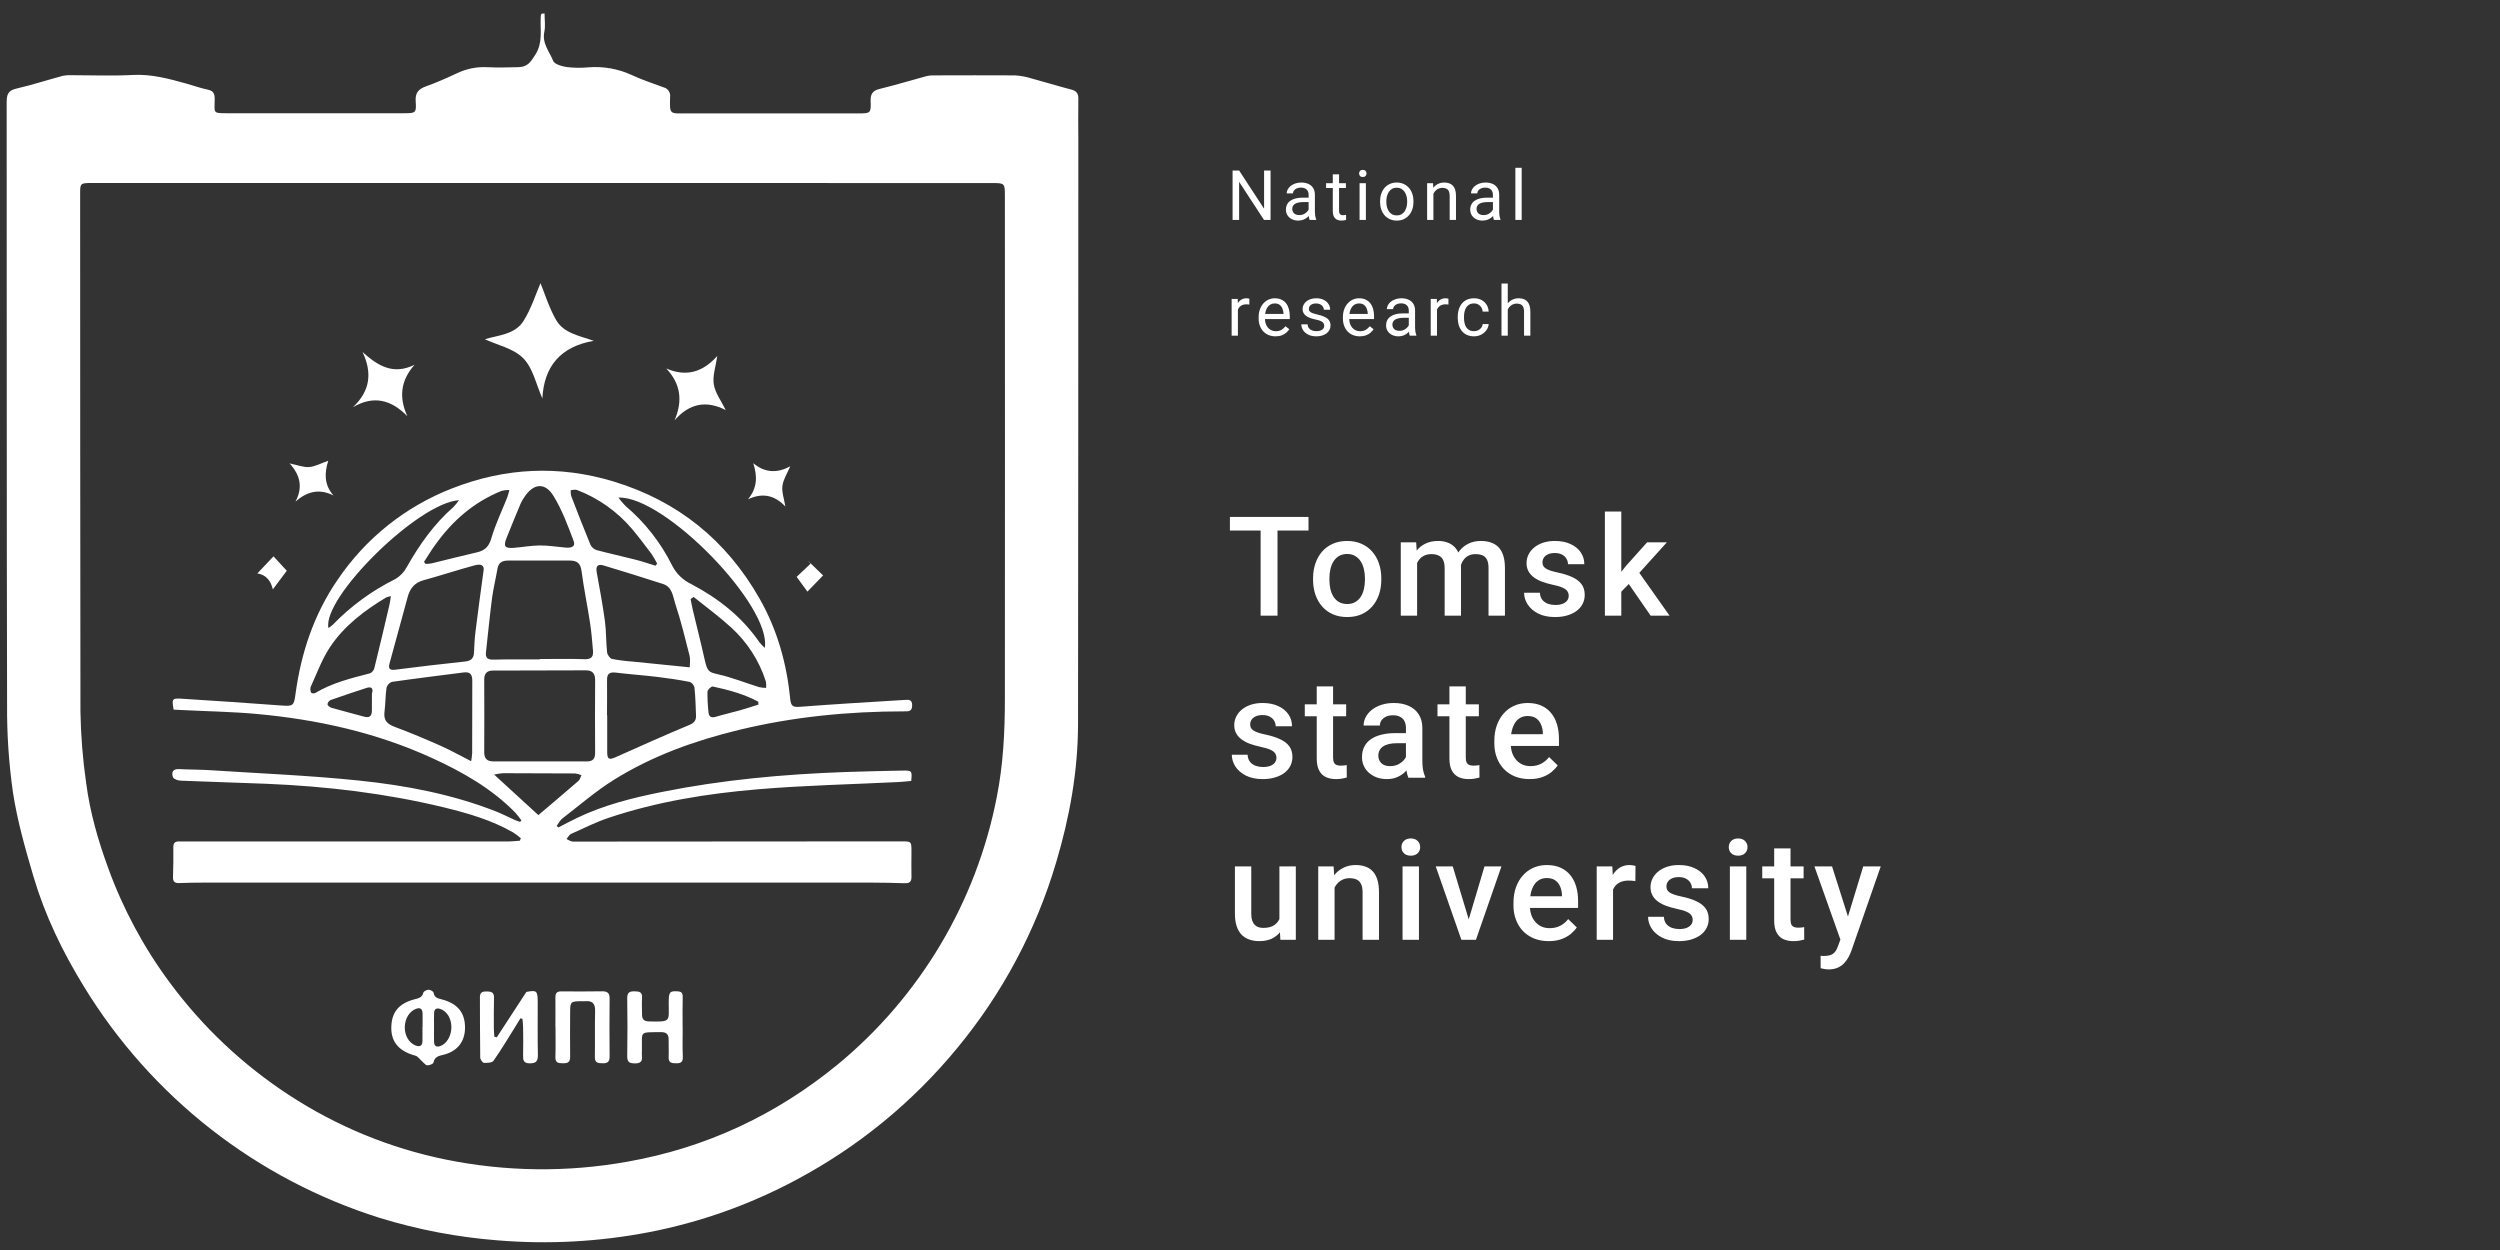 <svg width="216" height="108" viewBox="0 0 216 108" fill="none" xmlns="http://www.w3.org/2000/svg">
<rect x="0" y="0" width="216" height="108" fill="#333333" stroke="none"/>
<path d="M47.049 1.161C47.049 1.691 47.139 2.236 47.03 2.75C46.817 3.747 47.476 4.458 47.793 5.258C47.91 5.556 48.556 5.731 48.985 5.796C49.598 5.869 50.217 5.876 50.832 5.818C52.109 5.715 53.392 5.939 54.558 6.471C55.456 6.889 56.399 7.207 57.331 7.544C57.513 7.589 57.671 7.7 57.776 7.856C57.88 8.011 57.923 8.2 57.897 8.386C57.844 9.946 57.877 9.798 59.344 9.798H74.209C75.203 9.798 75.266 9.766 75.224 8.739C75.199 8.124 75.4 7.823 76.01 7.68C77.378 7.346 78.726 6.935 80.085 6.568C80.301 6.521 80.521 6.503 80.741 6.513C83.054 6.513 85.368 6.494 87.681 6.513C88.163 6.54 88.64 6.627 89.102 6.771C90.249 7.078 91.393 7.438 92.535 7.731C93.008 7.851 93.179 8.068 93.168 8.553C93.145 9.766 93.168 10.978 93.168 12.193C93.168 28.959 93.16 45.727 93.143 62.496C93.143 66.591 92.422 70.594 91.25 74.519C89.51 80.391 86.6 85.848 82.696 90.563C78.849 95.24 74.117 99.11 68.771 101.949C64.783 104.085 60.497 105.607 56.057 106.463C51.768 107.289 47.387 107.527 43.034 107.169C39.565 106.902 36.136 106.251 32.81 105.227C22.151 101.878 13.067 94.772 7.243 85.226C5.413 82.25 3.894 79.114 2.9 75.76C2.195 73.363 1.498 70.936 1.121 68.472C0.763 65.962 0.593 63.429 0.612 60.893C0.571 43.531 0.592 26.168 0.576 8.806C0.576 8.156 0.717 7.816 1.41 7.655C2.76 7.344 4.082 6.915 5.42 6.552C5.657 6.503 5.9 6.485 6.141 6.497C7.925 6.497 9.714 6.571 11.494 6.476C13.121 6.393 14.63 6.813 16.153 7.237C16.747 7.404 17.331 7.618 17.933 7.74C18.431 7.84 18.556 8.093 18.55 8.567C18.535 9.803 18.337 9.785 19.747 9.784H34.885C35.918 9.784 35.985 9.761 35.916 8.76C35.863 8.034 36.14 7.701 36.798 7.463C37.709 7.141 38.596 6.742 39.473 6.335C40.288 5.941 41.189 5.759 42.093 5.805C42.974 5.851 43.855 5.823 44.737 5.805C45.578 5.791 45.817 5.401 46.251 4.727C46.915 3.689 46.67 2.609 46.715 1.539C46.716 1.452 46.725 1.364 46.739 1.278C46.739 1.241 46.79 1.213 46.819 1.179L47.049 1.161ZM46.857 15.811C33.88 15.811 20.902 15.811 7.923 15.811C6.961 15.811 6.922 15.845 6.924 16.674C6.924 31.61 6.933 46.545 6.95 61.481C6.984 63.549 7.15 65.612 7.446 67.659C7.772 70.172 8.471 72.601 9.344 74.989C10.63 78.537 12.426 81.878 14.676 84.906C17.5 88.727 20.983 92.011 24.961 94.605C29.081 97.306 33.676 99.199 38.502 100.183C43.675 101.239 49.002 101.303 54.199 100.372C61.005 99.17 67.066 96.33 72.4 91.951C79.5 86.087 84.348 77.938 86.117 68.894C86.676 66.097 86.822 63.246 86.822 60.408C86.831 45.913 86.831 31.419 86.822 16.923C86.822 15.834 86.806 15.816 85.717 15.816L46.857 15.811Z" fill="white"/>
<path d="M48.237 71.494C48.78 71.217 49.318 70.927 49.868 70.663C52.189 69.547 54.669 68.931 57.174 68.428C62.392 67.378 67.673 66.896 72.984 66.705C74.656 66.645 76.333 66.612 78.004 66.578C78.786 66.562 78.82 66.612 78.728 67.475C78.376 67.505 78.011 67.549 77.642 67.567C73.588 67.768 69.534 67.853 65.506 68.192C61.139 68.559 56.806 69.251 52.625 70.647C51.502 71.021 50.432 71.558 49.35 72.046C49.173 72.122 49.078 72.341 48.946 72.493C49.131 72.569 49.316 72.714 49.501 72.714C58.954 72.714 68.407 72.707 77.859 72.694C78.756 72.694 78.755 72.694 78.751 73.621C78.751 74.327 78.73 75.033 78.751 75.739C78.767 76.182 78.575 76.323 78.166 76.311C77.219 76.281 76.273 76.258 75.325 76.258C56.068 76.258 36.809 76.258 17.549 76.258C16.867 76.258 16.185 76.268 15.503 76.297C15.117 76.314 14.934 76.191 14.948 75.776C14.974 74.916 14.988 74.055 14.976 73.195C14.976 72.807 15.152 72.692 15.492 72.7C16.021 72.71 16.55 72.7 17.079 72.7C26.047 72.7 35.016 72.7 43.984 72.7C44.296 72.7 44.61 72.659 44.922 72.636C44.948 72.565 44.973 72.493 44.998 72.422C44.785 72.238 44.56 72.068 44.324 71.914C42.465 70.855 40.434 70.264 38.379 69.764C33.332 68.539 28.199 67.934 23.017 67.719C20.549 67.616 18.082 67.554 15.624 67.45C15.385 67.44 15.006 67.32 14.946 67.156C14.803 66.771 14.898 66.419 15.475 66.45C16.356 66.499 17.237 66.487 18.119 66.543C22.444 66.826 26.784 66.997 31.094 67.448C35.077 67.865 39.026 68.615 42.789 70.082C43.364 70.306 43.912 70.592 44.474 70.844C44.622 70.91 44.781 70.956 44.934 71.01L45.049 70.882C44.886 70.647 44.709 70.423 44.52 70.209C42.481 68.13 39.993 66.718 37.381 65.518C32.564 63.304 27.464 62.173 22.222 61.689C20.075 61.492 17.914 61.458 15.758 61.35L15.001 61.312C14.838 60.392 14.867 60.318 15.667 60.367C18.565 60.547 21.462 60.744 24.36 60.959C25.314 61.029 25.397 60.959 25.522 60.027C26.003 56.447 27.108 53.09 29.174 50.088C31.587 46.515 35.03 43.765 39.045 42.203C43.628 40.4 48.317 40.172 53.03 41.607C58.558 43.289 62.758 46.674 65.626 51.719C67.169 54.43 67.979 57.354 68.281 60.433C68.341 61.041 68.561 61.11 69.127 61.066C72.132 60.835 75.141 60.66 78.15 60.475C78.474 60.454 78.822 60.408 78.811 60.95C78.8 61.492 78.492 61.462 78.106 61.462C73.287 61.462 68.526 61.929 63.828 63.069C60.016 63.996 56.353 65.306 53.02 67.39C51.461 68.365 50.055 69.586 48.593 70.714C48.387 70.873 48.262 71.137 48.098 71.355L48.237 71.494ZM46.6 65.788C47.962 65.788 49.327 65.777 50.691 65.788C51.232 65.788 51.423 65.551 51.419 65.023C51.404 62.931 51.404 60.839 51.419 58.745C51.419 58.187 51.174 57.917 50.636 57.917C47.954 57.917 45.271 57.924 42.588 57.937C42.07 57.937 41.835 58.191 41.837 58.715C41.847 60.809 41.847 62.902 41.837 64.995C41.837 65.56 42.096 65.788 42.643 65.784C43.961 65.781 45.28 65.788 46.6 65.788ZM46.632 56.975V56.94C47.931 56.94 49.232 56.908 50.529 56.954C51.125 56.975 51.278 56.703 51.234 56.211C51.165 55.404 51.1 54.596 50.978 53.798C50.749 52.306 50.439 50.827 50.245 49.332C50.155 48.642 49.829 48.429 49.209 48.432C47.446 48.439 45.683 48.439 43.921 48.432C43.415 48.432 43.075 48.584 42.981 49.138C42.837 49.982 42.629 50.815 42.514 51.662C42.31 53.231 42.161 54.806 41.985 56.378C41.936 56.828 42.13 57.001 42.597 56.992C43.947 56.959 45.29 56.975 46.632 56.975ZM41.791 49.223C41.811 48.879 41.615 48.681 40.989 48.85C39.511 49.249 38.053 49.733 36.583 50.135C35.818 50.347 35.423 50.841 35.225 51.576C34.707 53.496 34.168 55.413 33.653 57.331C33.532 57.78 33.685 57.926 34.161 57.861C36.167 57.603 38.174 57.368 40.184 57.155C40.702 57.1 40.931 56.876 40.956 56.371C40.982 55.778 41.005 55.182 41.079 54.594C41.287 52.887 41.527 51.186 41.791 49.223ZM59.594 57.656C59.594 57.339 59.663 56.984 59.582 56.664C59.201 55.16 58.836 53.65 58.348 52.181C58.142 51.558 58.105 50.721 57.291 50.458C55.586 49.908 53.876 49.375 52.161 48.859C51.632 48.699 51.456 48.919 51.56 49.467C51.814 50.861 52.075 52.257 52.265 53.66C52.385 54.543 52.355 55.459 52.45 56.354C52.473 56.567 52.692 56.883 52.873 56.931C53.474 57.045 54.082 57.123 54.692 57.164C56.284 57.328 57.892 57.487 59.578 57.656H59.594ZM52.454 61.799H52.463C52.463 62.858 52.463 63.917 52.463 64.967C52.463 65.597 52.616 65.673 53.168 65.431C55.283 64.489 57.398 63.534 59.541 62.644C59.975 62.468 60.148 62.245 60.136 61.839C60.111 61.026 60.084 60.21 60.002 59.4C59.976 59.291 59.925 59.19 59.852 59.105C59.779 59.021 59.686 58.955 59.582 58.915C58.662 58.738 57.733 58.597 56.802 58.486C55.611 58.344 54.414 58.26 53.224 58.115C52.695 58.05 52.436 58.182 52.449 58.763C52.461 59.774 52.445 60.787 52.445 61.799H52.454ZM40.711 65.763C40.751 65.535 40.779 65.305 40.795 65.075C40.795 62.985 40.795 60.895 40.806 58.805C40.806 58.262 40.603 58.029 40.062 58.099C37.993 58.366 35.922 58.618 33.858 58.915C33.745 58.956 33.644 59.024 33.563 59.113C33.482 59.201 33.424 59.309 33.394 59.425C33.294 60.118 33.309 60.828 33.218 61.525C33.128 62.258 33.477 62.57 34.124 62.81C35.456 63.304 36.768 63.858 38.069 64.436C38.922 64.815 39.741 65.276 40.702 65.763H40.711ZM53.434 42.994C53.617 43.251 53.821 43.492 54.044 43.714C55.727 45.14 57.101 46.896 58.08 48.873C58.431 49.56 58.997 50.112 59.691 50.446C62.038 51.682 64.086 53.27 65.61 55.485C65.754 55.66 65.908 55.824 66.074 55.978C66.705 52.384 57.417 42.819 53.425 42.992L53.434 42.994ZM39.66 43.217C36.11 43.435 27.822 51.66 28.379 54.264C28.509 54.18 28.633 54.087 28.748 53.983C30.313 52.364 32.145 51.025 34.163 50.026C34.578 49.781 34.918 49.425 35.144 48.999C36.235 47.066 37.496 45.276 39.177 43.808C39.351 43.622 39.513 43.424 39.66 43.217V43.217ZM33.771 51.512C33.636 51.532 33.504 51.567 33.376 51.614C31.476 52.753 29.712 54.086 28.487 55.948C27.797 57.007 27.362 58.216 26.833 59.368C26.793 59.532 26.812 59.705 26.888 59.855C26.909 59.905 27.145 59.929 27.232 59.878C28.705 58.996 30.341 58.595 31.975 58.173C32.067 58.13 32.148 58.066 32.212 57.987C32.276 57.908 32.322 57.815 32.345 57.716C32.796 55.893 33.227 54.064 33.651 52.245C33.699 52.038 33.722 51.83 33.775 51.509L33.771 51.512ZM59.926 51.579L59.67 51.756C59.734 52.077 59.788 52.398 59.862 52.716C60.197 54.117 60.555 55.513 60.867 56.92C61.11 58.013 61.22 58.075 62.02 58.255C63.231 58.528 64.396 58.996 65.586 59.368C65.785 59.41 65.988 59.433 66.192 59.435C66.21 59.248 66.203 59.058 66.169 58.872C65.594 57.08 64.557 55.471 63.164 54.207C62.143 53.27 61.013 52.449 59.931 51.576L59.926 51.579ZM48.784 47.303C49.216 47.347 49.785 47.334 49.554 46.72C49.054 45.393 48.555 44.034 47.814 42.837C47.074 41.64 46.069 41.762 45.283 42.982C45.17 43.144 45.071 43.317 44.989 43.497C44.575 44.489 44.16 45.481 43.766 46.482C43.477 47.212 43.614 47.394 44.4 47.333C45.142 47.274 45.883 47.135 46.623 47.128C47.363 47.121 48.063 47.241 48.784 47.303ZM56.637 48.877L56.779 48.7C56.636 48.415 56.477 48.139 56.302 47.873C55.748 47.135 55.191 46.397 54.601 45.691C53.326 44.193 51.695 43.04 49.859 42.337C49.702 42.276 49.494 42.337 49.311 42.35C49.3 42.517 49.313 42.685 49.35 42.849C49.893 44.261 50.439 45.673 51.017 47.07C51.07 47.178 51.144 47.274 51.235 47.353C51.326 47.432 51.432 47.491 51.546 47.529C52.642 47.823 53.753 48.058 54.853 48.344C55.45 48.49 56.041 48.697 56.637 48.879V48.877ZM36.632 48.547L36.773 48.723C36.941 48.721 37.109 48.706 37.275 48.679C38.59 48.362 39.9 48.021 41.218 47.719C41.901 47.564 42.243 47.223 42.452 46.503C42.805 45.292 43.365 44.141 43.831 42.962C43.901 42.757 43.96 42.548 44.007 42.336C43.78 42.331 43.554 42.358 43.334 42.413C40.956 43.365 39.103 44.985 37.626 47.043C37.272 47.529 36.962 48.046 36.632 48.549V48.547ZM46.514 70.424C47.721 69.399 48.858 68.442 49.979 67.47C50.108 67.357 50.155 67.145 50.236 66.979C50.068 66.904 49.89 66.853 49.708 66.826C47.62 66.81 45.533 66.803 43.447 66.804C43.193 66.827 42.941 66.867 42.692 66.922L46.514 70.424ZM65.528 60.876C65.528 60.793 65.519 60.71 65.513 60.627C64.28 59.959 62.938 59.608 61.581 59.313C61.459 59.287 61.131 59.598 61.124 59.762C61.117 60.357 61.148 60.952 61.214 61.543C61.249 61.949 61.47 62.044 61.859 61.926C62.549 61.719 63.255 61.562 63.948 61.366C64.479 61.218 65.002 61.04 65.528 60.876ZM32.134 59.933C32.276 59.488 32.107 59.291 31.658 59.439C30.625 59.778 29.59 60.118 28.564 60.484C28.492 60.518 28.43 60.57 28.383 60.635C28.335 60.7 28.305 60.775 28.295 60.854C28.314 60.974 28.51 61.114 28.647 61.156C29.571 61.421 30.501 61.652 31.427 61.912C31.917 62.049 32.132 61.885 32.132 61.382C32.132 60.879 32.134 60.415 32.134 59.933Z" fill="white"/>
<path d="M46.861 34.427C46.332 33.239 46.06 31.825 45.22 30.964C44.379 30.103 42.99 29.822 41.894 29.312C42.992 28.959 44.478 28.929 45.227 27.737C45.913 26.648 46.302 25.374 46.699 24.465C47.06 25.348 47.428 26.56 48.044 27.642C48.71 28.803 50.06 29.001 51.306 29.45C48.417 29.933 46.995 31.682 46.861 34.427Z" fill="white"/>
<path d="M40.178 88.816C40.17 90.002 39.509 90.839 38.313 91.132C37.913 91.229 37.552 91.298 37.452 91.804C37.429 91.921 37.11 92.048 36.923 92.044C36.782 92.044 36.641 91.852 36.505 91.735C36.294 91.559 36.115 91.264 35.876 91.206C34.515 90.839 33.813 90.069 33.808 88.841C33.808 87.498 34.418 86.707 35.802 86.343C36.154 86.25 36.473 86.204 36.579 85.763C36.609 85.644 36.873 85.512 37.029 85.512C37.184 85.512 37.444 85.66 37.464 85.773C37.533 86.2 37.816 86.253 38.155 86.343C39.551 86.707 40.189 87.506 40.178 88.816ZM37.501 88.758C37.501 89.174 37.489 89.591 37.501 90.007C37.513 90.322 37.651 90.505 38.012 90.389C38.581 90.203 38.994 89.531 39.001 88.752C39.001 88.001 38.617 87.369 38.047 87.175C37.718 87.063 37.519 87.175 37.504 87.51C37.485 87.925 37.503 88.341 37.501 88.758ZM36.498 88.74H36.51C36.51 88.347 36.521 87.951 36.51 87.558C36.498 87.205 36.348 87.019 35.96 87.157C35.388 87.36 34.991 87.983 34.973 88.73C34.956 89.476 35.34 90.108 35.906 90.331C36.249 90.465 36.479 90.382 36.498 89.99C36.517 89.598 36.498 89.157 36.498 88.74Z" fill="white"/>
<path d="M42.921 89.624L45.477 85.704C46.376 85.528 46.457 85.589 46.459 86.624C46.459 88.147 46.443 89.67 46.473 91.192C46.473 91.721 46.288 91.868 45.78 91.873C45.227 91.873 45.184 91.598 45.195 91.167C45.216 90.352 45.207 89.534 45.195 88.719C45.195 88.489 45.16 88.26 45.14 88.03L44.964 87.981C44.816 88.226 44.67 88.474 44.518 88.715C43.899 89.7 43.305 90.703 42.637 91.652C42.516 91.829 42.087 91.843 41.811 91.829C41.687 91.818 41.493 91.531 41.492 91.366C41.465 89.624 41.474 87.88 41.465 86.138C41.465 85.694 41.74 85.656 42.082 85.662C42.424 85.667 42.688 85.731 42.681 86.167C42.666 87.049 42.666 87.932 42.667 88.814C42.667 89.067 42.695 89.319 42.711 89.571L42.921 89.624Z" fill="white"/>
<path d="M47.987 88.747C47.987 87.888 47.998 87.028 47.987 86.168C47.987 85.801 48.119 85.655 48.488 85.656C49.676 85.665 50.864 85.667 52.052 85.648C52.512 85.648 52.674 85.833 52.67 86.28C52.656 87.953 52.653 89.633 52.67 91.303C52.67 91.749 52.477 91.875 52.071 91.868C51.666 91.861 51.386 91.841 51.396 91.315C51.419 89.993 51.384 88.668 51.417 87.349C51.433 86.716 51.19 86.447 50.566 86.505C50.458 86.516 50.347 86.505 50.236 86.505C49.304 86.505 49.261 86.553 49.26 87.473C49.26 88.751 49.239 90.028 49.26 91.306C49.26 91.763 49.066 91.873 48.666 91.866C48.266 91.859 47.969 91.866 47.987 91.322C48.017 90.465 47.996 89.603 47.996 88.745L47.987 88.747Z" fill="white"/>
<path d="M58.984 88.781C58.984 89.617 58.956 90.456 58.995 91.29C59.016 91.74 58.852 91.873 58.434 91.869C58.017 91.866 57.742 91.823 57.77 91.308C57.795 90.826 57.759 90.341 57.77 89.856C57.781 89.37 57.594 89.171 57.102 89.176C55.163 89.195 55.494 89.068 55.462 90.726C55.451 90.902 55.451 91.079 55.462 91.255C55.515 91.714 55.323 91.882 54.865 91.876C54.407 91.871 54.183 91.786 54.192 91.255C54.222 89.582 54.218 87.902 54.192 86.235C54.192 85.736 54.407 85.646 54.826 85.651C55.246 85.656 55.51 85.708 55.473 86.221C55.44 86.703 55.473 87.19 55.473 87.674C55.473 88.061 55.649 88.239 56.028 88.249C58.026 88.3 57.773 88.274 57.777 86.643C57.777 85.702 57.856 85.609 58.547 85.651C58.884 85.671 58.995 85.803 58.986 86.145C58.962 87.028 58.977 87.91 58.977 88.782L58.984 88.781Z" fill="white"/>
<path d="M62.704 35.433C61.057 34.58 59.577 34.827 58.285 36.315C58.99 34.654 58.834 33.189 57.567 31.837C59.33 32.603 60.751 32.125 61.974 30.754C61.847 31.636 61.554 32.455 61.671 33.203C61.787 33.952 62.319 34.64 62.704 35.433Z" fill="white"/>
<path d="M35.816 31.516C34.61 32.888 34.45 34.321 35.195 35.962C33.828 34.563 32.317 34.118 30.494 35.182C31.994 33.77 32.169 32.214 31.326 30.417C32.626 31.594 33.967 32.431 35.816 31.516Z" fill="white"/>
<path d="M68.279 40.288C68.023 40.894 67.678 41.414 67.602 41.97C67.53 42.5 67.741 43.065 67.852 43.757C66.897 42.758 65.852 42.563 64.625 43.139C65.427 42.173 65.455 41.173 65.082 40.02C66.1 40.874 67.174 40.887 68.279 40.288Z" fill="white"/>
<path d="M25.527 43.337C26.158 42.152 25.987 41.099 25.021 40.038C25.689 40.174 26.215 40.391 26.719 40.352C27.223 40.313 27.745 40.024 28.363 39.807C28.032 40.848 27.988 41.866 28.809 42.807C27.556 42.184 26.527 42.472 25.527 43.337Z" fill="white"/>
<path d="M22.231 49.548L23.631 48.067L24.778 49.316C24.41 49.805 23.994 50.361 23.574 50.921C23.419 50.257 23.033 49.654 22.231 49.548Z" fill="white"/>
<path d="M68.829 49.842L70.031 48.702L69.748 48.393C70.237 48.87 70.729 49.345 71.115 49.717L69.763 51.115L68.829 49.842Z" fill="white"/>
<path d="M109.776 14.734V19H109.208L107.061 15.71V19H106.495V14.734H107.061L109.217 18.033V14.734H109.776ZM113.065 18.458V16.826C113.065 16.701 113.04 16.593 112.989 16.501C112.94 16.407 112.866 16.335 112.767 16.284C112.667 16.233 112.544 16.208 112.397 16.208C112.261 16.208 112.141 16.231 112.037 16.278C111.936 16.325 111.855 16.387 111.797 16.463C111.74 16.539 111.712 16.621 111.712 16.709H111.17C111.17 16.596 111.199 16.483 111.258 16.372C111.316 16.261 111.4 16.16 111.51 16.07C111.621 15.979 111.754 15.906 111.908 15.854C112.064 15.799 112.238 15.771 112.43 15.771C112.66 15.771 112.863 15.81 113.039 15.889C113.217 15.967 113.355 16.085 113.455 16.243C113.557 16.399 113.607 16.596 113.607 16.832V18.309C113.607 18.414 113.616 18.526 113.634 18.645C113.653 18.765 113.682 18.867 113.719 18.953V19H113.153C113.126 18.938 113.104 18.855 113.089 18.751C113.073 18.645 113.065 18.548 113.065 18.458ZM113.159 17.078L113.165 17.459H112.617C112.463 17.459 112.325 17.472 112.204 17.497C112.083 17.52 111.981 17.557 111.899 17.605C111.817 17.654 111.755 17.716 111.712 17.79C111.669 17.862 111.647 17.947 111.647 18.045C111.647 18.145 111.67 18.235 111.715 18.317C111.76 18.399 111.827 18.465 111.917 18.514C112.009 18.561 112.121 18.584 112.254 18.584C112.42 18.584 112.566 18.549 112.693 18.479C112.82 18.408 112.921 18.322 112.995 18.221C113.071 18.119 113.112 18.02 113.118 17.925L113.35 18.186C113.336 18.268 113.299 18.358 113.238 18.458C113.178 18.558 113.097 18.653 112.995 18.745C112.896 18.835 112.776 18.91 112.638 18.971C112.501 19.029 112.347 19.059 112.175 19.059C111.96 19.059 111.771 19.017 111.609 18.933C111.449 18.849 111.324 18.736 111.234 18.596C111.146 18.453 111.103 18.294 111.103 18.118C111.103 17.948 111.136 17.799 111.202 17.67C111.269 17.539 111.364 17.431 111.489 17.345C111.614 17.257 111.765 17.19 111.94 17.145C112.116 17.101 112.312 17.078 112.529 17.078H113.159ZM116.287 15.83V16.246H114.573V15.83H116.287ZM115.153 15.06H115.695V18.215C115.695 18.322 115.712 18.403 115.745 18.458C115.778 18.513 115.821 18.549 115.874 18.566C115.927 18.584 115.983 18.593 116.044 18.593C116.089 18.593 116.136 18.589 116.185 18.581C116.235 18.571 116.273 18.564 116.299 18.558L116.302 19C116.259 19.014 116.202 19.026 116.132 19.038C116.063 19.052 115.98 19.059 115.883 19.059C115.75 19.059 115.628 19.032 115.517 18.98C115.405 18.927 115.316 18.839 115.25 18.716C115.186 18.591 115.153 18.423 115.153 18.212V15.06ZM118.012 15.83V19H117.467V15.83H118.012ZM117.426 14.989C117.426 14.901 117.452 14.827 117.505 14.767C117.56 14.706 117.64 14.676 117.745 14.676C117.849 14.676 117.928 14.706 117.982 14.767C118.039 14.827 118.067 14.901 118.067 14.989C118.067 15.073 118.039 15.146 117.982 15.206C117.928 15.265 117.849 15.294 117.745 15.294C117.64 15.294 117.56 15.265 117.505 15.206C117.452 15.146 117.426 15.073 117.426 14.989ZM119.238 17.45V17.383C119.238 17.154 119.271 16.942 119.338 16.747C119.404 16.55 119.5 16.379 119.625 16.234C119.75 16.088 119.901 15.975 120.079 15.895C120.257 15.812 120.456 15.771 120.677 15.771C120.899 15.771 121.1 15.812 121.277 15.895C121.457 15.975 121.609 16.088 121.734 16.234C121.861 16.379 121.958 16.55 122.024 16.747C122.091 16.942 122.124 17.154 122.124 17.383V17.45C122.124 17.679 122.091 17.891 122.024 18.086C121.958 18.281 121.861 18.452 121.734 18.599C121.609 18.743 121.458 18.856 121.28 18.939C121.104 19.019 120.905 19.059 120.683 19.059C120.46 19.059 120.26 19.019 120.082 18.939C119.904 18.856 119.752 18.743 119.625 18.599C119.5 18.452 119.404 18.281 119.338 18.086C119.271 17.891 119.238 17.679 119.238 17.45ZM119.78 17.383V17.45C119.78 17.608 119.799 17.758 119.836 17.898C119.873 18.037 119.929 18.16 120.003 18.268C120.079 18.375 120.174 18.46 120.287 18.523C120.4 18.583 120.532 18.613 120.683 18.613C120.831 18.613 120.961 18.583 121.072 18.523C121.186 18.46 121.279 18.375 121.354 18.268C121.428 18.16 121.483 18.037 121.521 17.898C121.56 17.758 121.579 17.608 121.579 17.45V17.383C121.579 17.227 121.56 17.079 121.521 16.94C121.483 16.8 121.427 16.676 121.351 16.568C121.276 16.459 121.183 16.373 121.069 16.311C120.958 16.248 120.827 16.217 120.677 16.217C120.528 16.217 120.397 16.248 120.284 16.311C120.173 16.373 120.079 16.459 120.003 16.568C119.929 16.676 119.873 16.8 119.836 16.94C119.799 17.079 119.78 17.227 119.78 17.383ZM123.846 16.507V19H123.304V15.83H123.816L123.846 16.507ZM123.717 17.295L123.491 17.286C123.493 17.069 123.525 16.869 123.588 16.686C123.65 16.5 123.738 16.339 123.852 16.202C123.965 16.065 124.1 15.96 124.256 15.886C124.414 15.81 124.589 15.771 124.78 15.771C124.937 15.771 125.077 15.793 125.202 15.836C125.327 15.877 125.434 15.943 125.521 16.035C125.611 16.127 125.68 16.246 125.727 16.393C125.773 16.537 125.797 16.714 125.797 16.923V19H125.252V16.917C125.252 16.751 125.228 16.618 125.179 16.519C125.13 16.417 125.059 16.344 124.965 16.299C124.871 16.252 124.756 16.229 124.619 16.229C124.484 16.229 124.361 16.257 124.25 16.314C124.141 16.37 124.046 16.448 123.966 16.548C123.888 16.648 123.826 16.762 123.781 16.891C123.738 17.018 123.717 17.152 123.717 17.295ZM128.989 18.458V16.826C128.989 16.701 128.964 16.593 128.913 16.501C128.864 16.407 128.79 16.335 128.69 16.284C128.591 16.233 128.468 16.208 128.321 16.208C128.185 16.208 128.064 16.231 127.961 16.278C127.859 16.325 127.779 16.387 127.721 16.463C127.664 16.539 127.636 16.621 127.636 16.709H127.094C127.094 16.596 127.123 16.483 127.182 16.372C127.24 16.261 127.324 16.16 127.434 16.07C127.545 15.979 127.678 15.906 127.832 15.854C127.988 15.799 128.162 15.771 128.354 15.771C128.584 15.771 128.787 15.81 128.963 15.889C129.141 15.967 129.279 16.085 129.379 16.243C129.48 16.399 129.531 16.596 129.531 16.832V18.309C129.531 18.414 129.54 18.526 129.558 18.645C129.577 18.765 129.605 18.867 129.643 18.953V19H129.077C129.05 18.938 129.028 18.855 129.013 18.751C128.997 18.645 128.989 18.548 128.989 18.458ZM129.083 17.078L129.089 17.459H128.541C128.387 17.459 128.249 17.472 128.128 17.497C128.007 17.52 127.905 17.557 127.823 17.605C127.741 17.654 127.679 17.716 127.636 17.79C127.593 17.862 127.571 17.947 127.571 18.045C127.571 18.145 127.594 18.235 127.639 18.317C127.684 18.399 127.751 18.465 127.841 18.514C127.933 18.561 128.045 18.584 128.178 18.584C128.344 18.584 128.49 18.549 128.617 18.479C128.744 18.408 128.845 18.322 128.919 18.221C128.995 18.119 129.036 18.02 129.042 17.925L129.273 18.186C129.26 18.268 129.223 18.358 129.162 18.458C129.102 18.558 129.021 18.653 128.919 18.745C128.819 18.835 128.7 18.91 128.562 18.971C128.425 19.029 128.271 19.059 128.099 19.059C127.884 19.059 127.695 19.017 127.533 18.933C127.373 18.849 127.248 18.736 127.158 18.596C127.07 18.453 127.026 18.294 127.026 18.118C127.026 17.948 127.06 17.799 127.126 17.67C127.192 17.539 127.288 17.431 127.413 17.345C127.538 17.257 127.688 17.19 127.864 17.145C128.04 17.101 128.236 17.078 128.453 17.078H129.083ZM131.473 14.5V19H130.928V14.5H131.473ZM106.955 26.328V29H106.413V25.83H106.94L106.955 26.328ZM107.945 25.812L107.942 26.316C107.897 26.307 107.854 26.301 107.813 26.299C107.774 26.295 107.729 26.293 107.679 26.293C107.554 26.293 107.443 26.312 107.348 26.352C107.252 26.391 107.171 26.445 107.104 26.516C107.038 26.586 106.985 26.67 106.946 26.768C106.909 26.863 106.885 26.969 106.873 27.084L106.721 27.172C106.721 26.98 106.739 26.801 106.776 26.633C106.815 26.465 106.875 26.316 106.955 26.188C107.035 26.057 107.137 25.955 107.26 25.883C107.385 25.809 107.533 25.771 107.705 25.771C107.744 25.771 107.789 25.776 107.84 25.786C107.891 25.794 107.926 25.803 107.945 25.812ZM110.203 29.059C109.982 29.059 109.782 29.021 109.603 28.947C109.425 28.871 109.271 28.765 109.143 28.628C109.016 28.491 108.918 28.329 108.85 28.142C108.781 27.954 108.747 27.749 108.747 27.526V27.403C108.747 27.145 108.785 26.916 108.861 26.715C108.938 26.512 109.041 26.34 109.172 26.199C109.303 26.059 109.451 25.952 109.617 25.88C109.783 25.808 109.955 25.771 110.133 25.771C110.359 25.771 110.555 25.811 110.719 25.889C110.885 25.967 111.021 26.076 111.126 26.217C111.231 26.355 111.31 26.52 111.36 26.709C111.411 26.896 111.437 27.102 111.437 27.324V27.567H109.069V27.125H110.895V27.084C110.887 26.943 110.857 26.807 110.807 26.674C110.758 26.541 110.68 26.432 110.572 26.346C110.465 26.26 110.318 26.217 110.133 26.217C110.01 26.217 109.896 26.243 109.793 26.296C109.689 26.347 109.601 26.423 109.526 26.524C109.452 26.626 109.395 26.75 109.354 26.896C109.312 27.043 109.292 27.212 109.292 27.403V27.526C109.292 27.677 109.312 27.818 109.354 27.951C109.396 28.082 109.458 28.197 109.538 28.297C109.62 28.396 109.719 28.475 109.834 28.531C109.951 28.588 110.084 28.616 110.232 28.616C110.424 28.616 110.586 28.577 110.719 28.499C110.852 28.421 110.968 28.316 111.067 28.186L111.396 28.446C111.327 28.55 111.24 28.648 111.135 28.742C111.029 28.836 110.899 28.912 110.745 28.971C110.593 29.029 110.412 29.059 110.203 29.059ZM114.415 28.159C114.415 28.081 114.397 28.009 114.362 27.942C114.329 27.874 114.26 27.812 114.154 27.758C114.051 27.701 113.895 27.652 113.686 27.611C113.51 27.574 113.351 27.53 113.208 27.48C113.067 27.429 112.947 27.367 112.848 27.295C112.75 27.223 112.675 27.138 112.622 27.04C112.569 26.942 112.543 26.828 112.543 26.697C112.543 26.572 112.57 26.454 112.625 26.343C112.682 26.231 112.761 26.133 112.862 26.047C112.966 25.961 113.09 25.894 113.234 25.845C113.379 25.796 113.54 25.771 113.718 25.771C113.972 25.771 114.188 25.816 114.368 25.906C114.548 25.996 114.686 26.116 114.781 26.267C114.877 26.415 114.925 26.58 114.925 26.762H114.383C114.383 26.674 114.356 26.589 114.304 26.507C114.253 26.423 114.178 26.354 114.078 26.299C113.98 26.244 113.86 26.217 113.718 26.217C113.567 26.217 113.445 26.24 113.352 26.287C113.26 26.332 113.192 26.39 113.149 26.46C113.108 26.53 113.088 26.605 113.088 26.683C113.088 26.741 113.098 26.794 113.117 26.841C113.139 26.886 113.176 26.928 113.229 26.967C113.281 27.004 113.355 27.039 113.451 27.072C113.547 27.105 113.669 27.139 113.817 27.172C114.077 27.23 114.291 27.301 114.459 27.383C114.627 27.465 114.752 27.565 114.834 27.685C114.916 27.804 114.957 27.948 114.957 28.118C114.957 28.257 114.928 28.384 114.869 28.499C114.812 28.614 114.729 28.714 114.62 28.798C114.513 28.88 114.384 28.944 114.233 28.991C114.085 29.036 113.918 29.059 113.732 29.059C113.453 29.059 113.217 29.009 113.023 28.909C112.83 28.81 112.684 28.681 112.584 28.523C112.484 28.364 112.435 28.197 112.435 28.021H112.979C112.987 28.17 113.03 28.288 113.108 28.376C113.187 28.462 113.282 28.523 113.396 28.561C113.509 28.596 113.621 28.613 113.732 28.613C113.881 28.613 114.005 28.594 114.104 28.555C114.206 28.516 114.283 28.462 114.336 28.394C114.389 28.325 114.415 28.247 114.415 28.159ZM117.484 29.059C117.264 29.059 117.063 29.021 116.884 28.947C116.706 28.871 116.553 28.765 116.424 28.628C116.297 28.491 116.199 28.329 116.131 28.142C116.062 27.954 116.028 27.749 116.028 27.526V27.403C116.028 27.145 116.066 26.916 116.143 26.715C116.219 26.512 116.322 26.34 116.453 26.199C116.584 26.059 116.732 25.952 116.898 25.88C117.064 25.808 117.236 25.771 117.414 25.771C117.641 25.771 117.836 25.811 118 25.889C118.166 25.967 118.302 26.076 118.407 26.217C118.513 26.355 118.591 26.52 118.642 26.709C118.692 26.896 118.718 27.102 118.718 27.324V27.567H116.351V27.125H118.176V27.084C118.168 26.943 118.139 26.807 118.088 26.674C118.039 26.541 117.961 26.432 117.854 26.346C117.746 26.26 117.6 26.217 117.414 26.217C117.291 26.217 117.178 26.243 117.074 26.296C116.971 26.347 116.882 26.423 116.808 26.524C116.733 26.626 116.676 26.75 116.635 26.896C116.594 27.043 116.573 27.212 116.573 27.403V27.526C116.573 27.677 116.594 27.818 116.635 27.951C116.678 28.082 116.739 28.197 116.819 28.297C116.901 28.396 117 28.475 117.115 28.531C117.232 28.588 117.365 28.616 117.514 28.616C117.705 28.616 117.867 28.577 118 28.499C118.133 28.421 118.249 28.316 118.349 28.186L118.677 28.446C118.608 28.55 118.521 28.648 118.416 28.742C118.311 28.836 118.181 28.912 118.026 28.971C117.874 29.029 117.693 29.059 117.484 29.059ZM121.72 28.458V26.826C121.72 26.701 121.694 26.593 121.644 26.501C121.595 26.407 121.521 26.335 121.421 26.284C121.321 26.233 121.198 26.208 121.052 26.208C120.915 26.208 120.795 26.231 120.691 26.278C120.59 26.325 120.51 26.387 120.451 26.463C120.395 26.539 120.366 26.621 120.366 26.709H119.824C119.824 26.596 119.854 26.483 119.912 26.372C119.971 26.261 120.055 26.16 120.164 26.07C120.275 25.979 120.408 25.906 120.562 25.854C120.719 25.799 120.893 25.771 121.084 25.771C121.314 25.771 121.518 25.811 121.693 25.889C121.871 25.967 122.01 26.085 122.109 26.243C122.211 26.399 122.262 26.596 122.262 26.832V28.309C122.262 28.414 122.271 28.526 122.288 28.645C122.308 28.765 122.336 28.867 122.373 28.953V29H121.808C121.78 28.938 121.759 28.855 121.743 28.751C121.728 28.645 121.72 28.548 121.72 28.458ZM121.813 27.078L121.819 27.459H121.271C121.117 27.459 120.979 27.472 120.858 27.497C120.737 27.52 120.636 27.557 120.554 27.605C120.472 27.654 120.409 27.716 120.366 27.79C120.323 27.862 120.302 27.947 120.302 28.045C120.302 28.145 120.324 28.235 120.369 28.317C120.414 28.399 120.481 28.465 120.571 28.514C120.663 28.561 120.775 28.584 120.908 28.584C121.074 28.584 121.221 28.549 121.348 28.479C121.475 28.408 121.575 28.322 121.649 28.221C121.726 28.119 121.767 28.02 121.772 27.925L122.004 28.186C121.99 28.268 121.953 28.358 121.893 28.458C121.832 28.558 121.751 28.653 121.649 28.745C121.55 28.835 121.431 28.91 121.292 28.971C121.155 29.029 121.001 29.059 120.829 29.059C120.614 29.059 120.426 29.017 120.264 28.933C120.104 28.849 119.979 28.736 119.889 28.596C119.801 28.453 119.757 28.294 119.757 28.118C119.757 27.948 119.79 27.799 119.856 27.67C119.923 27.539 120.019 27.431 120.144 27.345C120.269 27.257 120.419 27.19 120.595 27.145C120.771 27.101 120.967 27.078 121.184 27.078H121.813ZM124.156 26.328V29H123.614V25.83H124.142L124.156 26.328ZM125.146 25.812L125.144 26.316C125.099 26.307 125.056 26.301 125.015 26.299C124.976 26.295 124.931 26.293 124.88 26.293C124.755 26.293 124.645 26.312 124.549 26.352C124.453 26.391 124.372 26.445 124.306 26.516C124.239 26.586 124.187 26.67 124.147 26.768C124.11 26.863 124.086 26.969 124.074 27.084L123.922 27.172C123.922 26.98 123.94 26.801 123.978 26.633C124.017 26.465 124.076 26.316 124.156 26.188C124.236 26.057 124.338 25.955 124.461 25.883C124.586 25.809 124.734 25.771 124.906 25.771C124.945 25.771 124.99 25.776 125.041 25.786C125.092 25.794 125.127 25.803 125.146 25.812ZM127.357 28.613C127.486 28.613 127.605 28.587 127.715 28.534C127.824 28.481 127.914 28.409 127.984 28.317C128.055 28.224 128.095 28.117 128.104 27.998H128.62C128.61 28.186 128.547 28.36 128.43 28.523C128.314 28.683 128.163 28.812 127.976 28.912C127.788 29.01 127.582 29.059 127.357 29.059C127.119 29.059 126.911 29.017 126.733 28.933C126.558 28.849 126.411 28.733 126.294 28.587C126.179 28.44 126.092 28.273 126.033 28.083C125.977 27.892 125.948 27.689 125.948 27.477V27.354C125.948 27.141 125.977 26.939 126.033 26.75C126.092 26.559 126.179 26.39 126.294 26.243C126.411 26.097 126.558 25.981 126.733 25.898C126.911 25.814 127.119 25.771 127.357 25.771C127.605 25.771 127.822 25.822 128.008 25.924C128.193 26.023 128.339 26.16 128.444 26.334C128.552 26.506 128.61 26.701 128.62 26.92H128.104C128.095 26.789 128.058 26.671 127.993 26.565C127.931 26.46 127.845 26.376 127.735 26.314C127.628 26.249 127.502 26.217 127.357 26.217C127.191 26.217 127.052 26.25 126.938 26.316C126.827 26.381 126.738 26.469 126.672 26.58C126.607 26.689 126.561 26.811 126.531 26.946C126.504 27.079 126.49 27.215 126.49 27.354V27.477C126.49 27.615 126.504 27.752 126.531 27.887C126.559 28.021 126.604 28.144 126.669 28.253C126.735 28.362 126.824 28.45 126.936 28.517C127.049 28.581 127.189 28.613 127.357 28.613ZM130.271 24.5V29H129.729V24.5H130.271ZM130.143 27.295L129.917 27.286C129.919 27.069 129.951 26.869 130.014 26.686C130.076 26.5 130.164 26.339 130.277 26.202C130.391 26.065 130.525 25.96 130.682 25.886C130.84 25.81 131.015 25.771 131.206 25.771C131.362 25.771 131.503 25.793 131.628 25.836C131.753 25.877 131.859 25.943 131.947 26.035C132.037 26.127 132.105 26.246 132.152 26.393C132.199 26.537 132.223 26.714 132.223 26.923V29H131.678V26.917C131.678 26.751 131.653 26.618 131.604 26.519C131.556 26.417 131.484 26.344 131.391 26.299C131.297 26.252 131.182 26.229 131.045 26.229C130.91 26.229 130.787 26.257 130.676 26.314C130.566 26.37 130.472 26.448 130.392 26.548C130.313 26.648 130.252 26.762 130.207 26.891C130.164 27.018 130.143 27.152 130.143 27.295Z" fill="white"/>
<path d="M110.377 44.665V53.196H108.918V44.665H110.377ZM113.055 44.665V45.837H106.264V44.665H113.055ZM113.449 50.097V49.962C113.449 49.505 113.516 49.081 113.648 48.69C113.781 48.296 113.973 47.954 114.223 47.665C114.477 47.372 114.785 47.145 115.148 46.985C115.516 46.821 115.93 46.739 116.391 46.739C116.855 46.739 117.27 46.821 117.633 46.985C118 47.145 118.311 47.372 118.564 47.665C118.818 47.954 119.012 48.296 119.145 48.69C119.277 49.081 119.344 49.505 119.344 49.962V50.097C119.344 50.554 119.277 50.977 119.145 51.368C119.012 51.759 118.818 52.101 118.564 52.394C118.311 52.683 118.002 52.909 117.639 53.073C117.275 53.233 116.863 53.313 116.402 53.313C115.938 53.313 115.521 53.233 115.154 53.073C114.791 52.909 114.482 52.683 114.229 52.394C113.975 52.101 113.781 51.759 113.648 51.368C113.516 50.977 113.449 50.554 113.449 50.097ZM114.861 49.962V50.097C114.861 50.382 114.891 50.651 114.949 50.905C115.008 51.159 115.1 51.382 115.225 51.573C115.35 51.765 115.51 51.915 115.705 52.024C115.9 52.134 116.133 52.188 116.402 52.188C116.664 52.188 116.891 52.134 117.082 52.024C117.277 51.915 117.438 51.765 117.562 51.573C117.688 51.382 117.779 51.159 117.838 50.905C117.9 50.651 117.932 50.382 117.932 50.097V49.962C117.932 49.681 117.9 49.415 117.838 49.165C117.779 48.911 117.686 48.687 117.557 48.491C117.432 48.296 117.271 48.144 117.076 48.034C116.885 47.921 116.656 47.864 116.391 47.864C116.125 47.864 115.895 47.921 115.699 48.034C115.508 48.144 115.35 48.296 115.225 48.491C115.1 48.687 115.008 48.911 114.949 49.165C114.891 49.415 114.861 49.681 114.861 49.962ZM122.439 48.145V53.196H121.027V46.856H122.357L122.439 48.145ZM122.211 49.792L121.73 49.786C121.73 49.349 121.785 48.944 121.895 48.573C122.004 48.202 122.164 47.88 122.375 47.606C122.586 47.329 122.848 47.116 123.16 46.968C123.477 46.815 123.842 46.739 124.256 46.739C124.545 46.739 124.809 46.782 125.047 46.868C125.289 46.95 125.498 47.081 125.674 47.261C125.854 47.44 125.99 47.671 126.084 47.952C126.182 48.233 126.23 48.573 126.23 48.972V53.196H124.818V49.095C124.818 48.786 124.771 48.544 124.678 48.368C124.588 48.192 124.457 48.067 124.285 47.993C124.117 47.915 123.916 47.876 123.682 47.876C123.416 47.876 123.189 47.927 123.002 48.028C122.818 48.13 122.668 48.269 122.551 48.444C122.434 48.62 122.348 48.823 122.293 49.054C122.238 49.284 122.211 49.53 122.211 49.792ZM126.143 49.417L125.48 49.563C125.48 49.181 125.533 48.819 125.639 48.48C125.748 48.136 125.906 47.835 126.113 47.577C126.324 47.315 126.584 47.11 126.893 46.962C127.201 46.813 127.555 46.739 127.953 46.739C128.277 46.739 128.566 46.784 128.82 46.874C129.078 46.96 129.297 47.097 129.477 47.284C129.656 47.472 129.793 47.716 129.887 48.017C129.98 48.313 130.027 48.673 130.027 49.095V53.196H128.609V49.089C128.609 48.769 128.562 48.52 128.469 48.345C128.379 48.169 128.25 48.048 128.082 47.981C127.914 47.911 127.713 47.876 127.479 47.876C127.26 47.876 127.066 47.917 126.898 47.999C126.734 48.077 126.596 48.188 126.482 48.333C126.369 48.474 126.283 48.636 126.225 48.819C126.17 49.003 126.143 49.202 126.143 49.417ZM135.537 51.48C135.537 51.339 135.502 51.212 135.432 51.099C135.361 50.981 135.227 50.876 135.027 50.782C134.832 50.688 134.543 50.602 134.16 50.524C133.824 50.45 133.516 50.362 133.234 50.261C132.957 50.155 132.719 50.028 132.52 49.88C132.32 49.731 132.166 49.556 132.057 49.352C131.947 49.149 131.893 48.915 131.893 48.649C131.893 48.392 131.949 48.148 132.062 47.917C132.176 47.687 132.338 47.483 132.549 47.308C132.76 47.132 133.016 46.993 133.316 46.892C133.621 46.79 133.961 46.739 134.336 46.739C134.867 46.739 135.322 46.829 135.701 47.009C136.084 47.185 136.377 47.425 136.58 47.73C136.783 48.03 136.885 48.37 136.885 48.749H135.473C135.473 48.581 135.43 48.425 135.344 48.28C135.262 48.132 135.137 48.013 134.969 47.923C134.801 47.829 134.59 47.782 134.336 47.782C134.094 47.782 133.893 47.821 133.732 47.899C133.576 47.974 133.459 48.071 133.381 48.192C133.307 48.313 133.27 48.446 133.27 48.591C133.27 48.696 133.289 48.792 133.328 48.878C133.371 48.96 133.441 49.036 133.539 49.106C133.637 49.173 133.77 49.235 133.938 49.294C134.109 49.352 134.324 49.409 134.582 49.464C135.066 49.565 135.482 49.696 135.83 49.856C136.182 50.013 136.451 50.216 136.639 50.466C136.826 50.712 136.92 51.024 136.92 51.403C136.92 51.685 136.859 51.942 136.738 52.177C136.621 52.407 136.449 52.608 136.223 52.78C135.996 52.948 135.725 53.079 135.408 53.173C135.096 53.267 134.744 53.313 134.354 53.313C133.779 53.313 133.293 53.212 132.895 53.009C132.496 52.802 132.193 52.538 131.986 52.218C131.783 51.894 131.682 51.558 131.682 51.21H133.047C133.062 51.472 133.135 51.681 133.264 51.837C133.396 51.989 133.561 52.101 133.756 52.171C133.955 52.237 134.16 52.27 134.371 52.27C134.625 52.27 134.838 52.237 135.01 52.171C135.182 52.101 135.312 52.007 135.402 51.89C135.492 51.769 135.537 51.632 135.537 51.48ZM140.08 44.196V53.196H138.662V44.196H140.08ZM144.018 46.856L141.258 49.915L139.746 51.462L139.377 50.267L140.52 48.855L142.312 46.856H144.018ZM142.617 53.196L140.561 50.22L141.451 49.23L144.252 53.196H142.617ZM110.283 65.48C110.283 65.339 110.248 65.212 110.178 65.099C110.107 64.981 109.973 64.876 109.773 64.782C109.578 64.689 109.289 64.603 108.906 64.524C108.57 64.45 108.262 64.362 107.98 64.261C107.703 64.155 107.465 64.028 107.266 63.88C107.066 63.731 106.912 63.556 106.803 63.352C106.693 63.149 106.639 62.915 106.639 62.649C106.639 62.392 106.695 62.148 106.809 61.917C106.922 61.687 107.084 61.483 107.295 61.308C107.506 61.132 107.762 60.993 108.062 60.892C108.367 60.79 108.707 60.739 109.082 60.739C109.613 60.739 110.068 60.829 110.447 61.009C110.83 61.185 111.123 61.425 111.326 61.73C111.529 62.03 111.631 62.37 111.631 62.749H110.219C110.219 62.581 110.176 62.425 110.09 62.28C110.008 62.132 109.883 62.013 109.715 61.923C109.547 61.829 109.336 61.782 109.082 61.782C108.84 61.782 108.639 61.821 108.479 61.899C108.322 61.974 108.205 62.071 108.127 62.192C108.053 62.313 108.016 62.446 108.016 62.591C108.016 62.696 108.035 62.792 108.074 62.878C108.117 62.96 108.188 63.036 108.285 63.106C108.383 63.173 108.516 63.235 108.684 63.294C108.855 63.352 109.07 63.409 109.328 63.464C109.812 63.565 110.229 63.696 110.576 63.856C110.928 64.013 111.197 64.216 111.385 64.466C111.572 64.712 111.666 65.024 111.666 65.403C111.666 65.685 111.605 65.942 111.484 66.177C111.367 66.407 111.195 66.608 110.969 66.78C110.742 66.948 110.471 67.079 110.154 67.173C109.842 67.267 109.49 67.314 109.1 67.314C108.525 67.314 108.039 67.212 107.641 67.009C107.242 66.802 106.939 66.538 106.732 66.218C106.529 65.894 106.428 65.558 106.428 65.21H107.793C107.809 65.472 107.881 65.681 108.01 65.837C108.143 65.989 108.307 66.101 108.502 66.171C108.701 66.237 108.906 66.27 109.117 66.27C109.371 66.27 109.584 66.237 109.756 66.171C109.928 66.101 110.059 66.007 110.148 65.89C110.238 65.769 110.283 65.632 110.283 65.48ZM116.309 60.856V61.888H112.734V60.856H116.309ZM113.766 59.304H115.178V65.444C115.178 65.64 115.205 65.79 115.26 65.895C115.318 65.997 115.398 66.065 115.5 66.101C115.602 66.136 115.721 66.153 115.857 66.153C115.955 66.153 116.049 66.147 116.139 66.136C116.229 66.124 116.301 66.112 116.355 66.101L116.361 67.179C116.244 67.214 116.107 67.245 115.951 67.272C115.799 67.3 115.623 67.314 115.424 67.314C115.1 67.314 114.812 67.257 114.562 67.144C114.312 67.026 114.117 66.837 113.977 66.575C113.836 66.314 113.766 65.966 113.766 65.532V59.304ZM121.473 65.925V62.901C121.473 62.675 121.432 62.48 121.35 62.315C121.268 62.151 121.143 62.024 120.975 61.935C120.811 61.845 120.604 61.8 120.354 61.8C120.123 61.8 119.924 61.839 119.756 61.917C119.588 61.995 119.457 62.101 119.363 62.233C119.27 62.366 119.223 62.517 119.223 62.685H117.816C117.816 62.435 117.877 62.192 117.998 61.958C118.119 61.724 118.295 61.515 118.525 61.331C118.756 61.148 119.031 61.003 119.352 60.898C119.672 60.792 120.031 60.739 120.43 60.739C120.906 60.739 121.328 60.819 121.695 60.98C122.066 61.14 122.357 61.382 122.568 61.706C122.783 62.026 122.891 62.429 122.891 62.913V65.731C122.891 66.02 122.91 66.28 122.949 66.511C122.992 66.737 123.053 66.935 123.131 67.103V67.196H121.684C121.617 67.044 121.564 66.851 121.525 66.616C121.49 66.378 121.473 66.147 121.473 65.925ZM121.678 63.341L121.689 64.214H120.676C120.414 64.214 120.184 64.239 119.984 64.29C119.785 64.337 119.619 64.407 119.486 64.501C119.354 64.595 119.254 64.708 119.188 64.841C119.121 64.974 119.088 65.124 119.088 65.292C119.088 65.46 119.127 65.614 119.205 65.755C119.283 65.892 119.396 65.999 119.545 66.077C119.697 66.155 119.881 66.194 120.096 66.194C120.385 66.194 120.637 66.136 120.852 66.019C121.07 65.897 121.242 65.751 121.367 65.579C121.492 65.403 121.559 65.237 121.566 65.081L122.023 65.708C121.977 65.868 121.896 66.04 121.783 66.224C121.67 66.407 121.521 66.583 121.338 66.751C121.158 66.915 120.941 67.05 120.688 67.155C120.438 67.261 120.148 67.314 119.82 67.314C119.406 67.314 119.037 67.231 118.713 67.067C118.389 66.899 118.135 66.675 117.951 66.394C117.768 66.108 117.676 65.786 117.676 65.427C117.676 65.091 117.738 64.794 117.863 64.536C117.992 64.274 118.18 64.056 118.426 63.88C118.676 63.704 118.98 63.571 119.34 63.481C119.699 63.388 120.109 63.341 120.57 63.341H121.678ZM127.773 60.856V61.888H124.199V60.856H127.773ZM125.23 59.304H126.643V65.444C126.643 65.64 126.67 65.79 126.725 65.895C126.783 65.997 126.863 66.065 126.965 66.101C127.066 66.136 127.186 66.153 127.322 66.153C127.42 66.153 127.514 66.147 127.604 66.136C127.693 66.124 127.766 66.112 127.82 66.101L127.826 67.179C127.709 67.214 127.572 67.245 127.416 67.272C127.264 67.3 127.088 67.314 126.889 67.314C126.564 67.314 126.277 67.257 126.027 67.144C125.777 67.026 125.582 66.837 125.441 66.575C125.301 66.314 125.23 65.966 125.23 65.532V59.304ZM132.158 67.314C131.689 67.314 131.266 67.237 130.887 67.085C130.512 66.929 130.191 66.712 129.926 66.435C129.664 66.157 129.463 65.831 129.322 65.456C129.182 65.081 129.111 64.677 129.111 64.243V64.009C129.111 63.513 129.184 63.063 129.328 62.661C129.473 62.259 129.674 61.915 129.932 61.63C130.189 61.341 130.494 61.12 130.846 60.968C131.197 60.815 131.578 60.739 131.988 60.739C132.441 60.739 132.838 60.815 133.178 60.968C133.518 61.12 133.799 61.335 134.021 61.612C134.248 61.886 134.416 62.212 134.525 62.591C134.639 62.97 134.695 63.388 134.695 63.845V64.448H129.797V63.435H133.301V63.323C133.293 63.069 133.242 62.831 133.148 62.608C133.059 62.386 132.92 62.206 132.732 62.069C132.545 61.933 132.295 61.864 131.982 61.864C131.748 61.864 131.539 61.915 131.355 62.017C131.176 62.114 131.025 62.257 130.904 62.444C130.783 62.632 130.689 62.858 130.623 63.124C130.561 63.386 130.529 63.681 130.529 64.009V64.243C130.529 64.52 130.566 64.778 130.641 65.017C130.719 65.251 130.832 65.456 130.98 65.632C131.129 65.808 131.309 65.946 131.52 66.048C131.73 66.145 131.971 66.194 132.24 66.194C132.58 66.194 132.883 66.126 133.148 65.989C133.414 65.853 133.645 65.659 133.84 65.409L134.584 66.13C134.447 66.329 134.27 66.52 134.051 66.704C133.832 66.884 133.564 67.03 133.248 67.144C132.936 67.257 132.572 67.314 132.158 67.314ZM110.541 79.702V74.856H111.959V81.196H110.623L110.541 79.702ZM110.74 78.384L111.215 78.372C111.215 78.798 111.168 79.19 111.074 79.55C110.98 79.905 110.836 80.216 110.641 80.481C110.445 80.743 110.195 80.948 109.891 81.097C109.586 81.241 109.221 81.314 108.795 81.314C108.486 81.314 108.203 81.269 107.945 81.179C107.688 81.089 107.465 80.95 107.277 80.763C107.094 80.575 106.951 80.331 106.85 80.03C106.748 79.73 106.697 79.37 106.697 78.952V74.856H108.109V78.964C108.109 79.194 108.137 79.388 108.191 79.544C108.246 79.696 108.32 79.819 108.414 79.913C108.508 80.007 108.617 80.073 108.742 80.112C108.867 80.151 109 80.171 109.141 80.171C109.543 80.171 109.859 80.093 110.09 79.936C110.324 79.776 110.49 79.561 110.588 79.292C110.689 79.022 110.74 78.72 110.74 78.384ZM115.307 76.21V81.196H113.895V74.856H115.225L115.307 76.21ZM115.055 77.792L114.598 77.786C114.602 77.337 114.664 76.925 114.785 76.55C114.91 76.175 115.082 75.853 115.301 75.583C115.523 75.314 115.789 75.106 116.098 74.962C116.406 74.814 116.75 74.739 117.129 74.739C117.434 74.739 117.709 74.782 117.955 74.868C118.205 74.95 118.418 75.085 118.594 75.272C118.773 75.46 118.91 75.704 119.004 76.005C119.098 76.302 119.145 76.667 119.145 77.101V81.196H117.727V77.095C117.727 76.79 117.682 76.55 117.592 76.374C117.506 76.194 117.379 76.067 117.211 75.993C117.047 75.915 116.842 75.876 116.596 75.876C116.354 75.876 116.137 75.927 115.945 76.028C115.754 76.13 115.592 76.269 115.459 76.444C115.33 76.62 115.23 76.823 115.16 77.054C115.09 77.284 115.055 77.53 115.055 77.792ZM122.598 74.856V81.196H121.18V74.856H122.598ZM121.086 73.192C121.086 72.978 121.156 72.8 121.297 72.659C121.441 72.515 121.641 72.442 121.895 72.442C122.145 72.442 122.342 72.515 122.486 72.659C122.631 72.8 122.703 72.978 122.703 73.192C122.703 73.403 122.631 73.579 122.486 73.72C122.342 73.86 122.145 73.931 121.895 73.931C121.641 73.931 121.441 73.86 121.297 73.72C121.156 73.579 121.086 73.403 121.086 73.192ZM126.707 80.077L128.26 74.856H129.725L127.521 81.196H126.607L126.707 80.077ZM125.518 74.856L127.1 80.101L127.176 81.196H126.262L124.047 74.856H125.518ZM133.811 81.314C133.342 81.314 132.918 81.237 132.539 81.085C132.164 80.929 131.844 80.712 131.578 80.435C131.316 80.157 131.115 79.831 130.975 79.456C130.834 79.081 130.764 78.677 130.764 78.243V78.009C130.764 77.513 130.836 77.064 130.98 76.661C131.125 76.259 131.326 75.915 131.584 75.63C131.842 75.341 132.146 75.12 132.498 74.968C132.85 74.815 133.23 74.739 133.641 74.739C134.094 74.739 134.49 74.815 134.83 74.968C135.17 75.12 135.451 75.335 135.674 75.612C135.9 75.886 136.068 76.212 136.178 76.591C136.291 76.97 136.348 77.388 136.348 77.845V78.448H131.449V77.435H134.953V77.323C134.945 77.069 134.895 76.831 134.801 76.608C134.711 76.386 134.572 76.206 134.385 76.069C134.197 75.933 133.947 75.864 133.635 75.864C133.4 75.864 133.191 75.915 133.008 76.017C132.828 76.114 132.678 76.257 132.557 76.444C132.436 76.632 132.342 76.858 132.275 77.124C132.213 77.386 132.182 77.681 132.182 78.009V78.243C132.182 78.52 132.219 78.778 132.293 79.017C132.371 79.251 132.484 79.456 132.633 79.632C132.781 79.808 132.961 79.946 133.172 80.048C133.383 80.145 133.623 80.194 133.893 80.194C134.232 80.194 134.535 80.126 134.801 79.989C135.066 79.853 135.297 79.659 135.492 79.409L136.236 80.13C136.1 80.329 135.922 80.52 135.703 80.704C135.484 80.884 135.217 81.03 134.9 81.144C134.588 81.257 134.225 81.314 133.811 81.314ZM139.367 76.064V81.196H137.955V74.856H139.303L139.367 76.064ZM141.307 74.815L141.295 76.128C141.209 76.112 141.115 76.101 141.014 76.093C140.916 76.085 140.818 76.081 140.721 76.081C140.479 76.081 140.266 76.116 140.082 76.186C139.898 76.253 139.744 76.351 139.619 76.48C139.498 76.605 139.404 76.757 139.338 76.936C139.271 77.116 139.232 77.317 139.221 77.54L138.898 77.564C138.898 77.165 138.938 76.796 139.016 76.456C139.094 76.116 139.211 75.817 139.367 75.56C139.527 75.302 139.727 75.101 139.965 74.956C140.207 74.811 140.486 74.739 140.803 74.739C140.889 74.739 140.98 74.747 141.078 74.763C141.18 74.778 141.256 74.796 141.307 74.815ZM146.248 79.48C146.248 79.339 146.213 79.212 146.143 79.099C146.072 78.981 145.938 78.876 145.738 78.782C145.543 78.689 145.254 78.603 144.871 78.524C144.535 78.45 144.227 78.362 143.945 78.261C143.668 78.155 143.43 78.028 143.23 77.88C143.031 77.731 142.877 77.556 142.768 77.353C142.658 77.149 142.604 76.915 142.604 76.649C142.604 76.392 142.66 76.147 142.773 75.917C142.887 75.686 143.049 75.483 143.26 75.308C143.471 75.132 143.727 74.993 144.027 74.892C144.332 74.79 144.672 74.739 145.047 74.739C145.578 74.739 146.033 74.829 146.412 75.009C146.795 75.185 147.088 75.425 147.291 75.73C147.494 76.03 147.596 76.37 147.596 76.749H146.184C146.184 76.581 146.141 76.425 146.055 76.28C145.973 76.132 145.848 76.013 145.68 75.923C145.512 75.829 145.301 75.782 145.047 75.782C144.805 75.782 144.604 75.821 144.443 75.899C144.287 75.974 144.17 76.071 144.092 76.192C144.018 76.314 143.98 76.446 143.98 76.591C143.98 76.696 144 76.792 144.039 76.878C144.082 76.96 144.152 77.036 144.25 77.106C144.348 77.173 144.48 77.235 144.648 77.294C144.82 77.353 145.035 77.409 145.293 77.464C145.777 77.565 146.193 77.696 146.541 77.856C146.893 78.013 147.162 78.216 147.35 78.466C147.537 78.712 147.631 79.024 147.631 79.403C147.631 79.685 147.57 79.942 147.449 80.177C147.332 80.407 147.16 80.608 146.934 80.78C146.707 80.948 146.436 81.079 146.119 81.173C145.807 81.267 145.455 81.314 145.064 81.314C144.49 81.314 144.004 81.212 143.605 81.009C143.207 80.802 142.904 80.538 142.697 80.218C142.494 79.894 142.393 79.558 142.393 79.21H143.758C143.773 79.472 143.846 79.681 143.975 79.837C144.107 79.989 144.271 80.101 144.467 80.171C144.666 80.237 144.871 80.27 145.082 80.27C145.336 80.27 145.549 80.237 145.721 80.171C145.893 80.101 146.023 80.007 146.113 79.89C146.203 79.769 146.248 79.632 146.248 79.48ZM150.879 74.856V81.196H149.461V74.856H150.879ZM149.367 73.192C149.367 72.978 149.438 72.8 149.578 72.659C149.723 72.515 149.922 72.442 150.176 72.442C150.426 72.442 150.623 72.515 150.768 72.659C150.912 72.8 150.984 72.978 150.984 73.192C150.984 73.403 150.912 73.579 150.768 73.72C150.623 73.86 150.426 73.931 150.176 73.931C149.922 73.931 149.723 73.86 149.578 73.72C149.438 73.579 149.367 73.403 149.367 73.192ZM155.832 74.856V75.888H152.258V74.856H155.832ZM153.289 73.304H154.701V79.444C154.701 79.64 154.729 79.79 154.783 79.895C154.842 79.997 154.922 80.065 155.023 80.101C155.125 80.136 155.244 80.153 155.381 80.153C155.479 80.153 155.572 80.147 155.662 80.136C155.752 80.124 155.824 80.112 155.879 80.101L155.885 81.179C155.768 81.214 155.631 81.245 155.475 81.272C155.322 81.3 155.146 81.314 154.947 81.314C154.623 81.314 154.336 81.257 154.086 81.144C153.836 81.026 153.641 80.837 153.5 80.575C153.359 80.314 153.289 79.966 153.289 79.532V73.304ZM159.262 80.505L160.984 74.856H162.496L159.953 82.163C159.895 82.319 159.818 82.489 159.725 82.673C159.631 82.856 159.508 83.03 159.355 83.194C159.207 83.362 159.021 83.497 158.799 83.599C158.576 83.704 158.307 83.757 157.99 83.757C157.865 83.757 157.744 83.745 157.627 83.722C157.514 83.702 157.406 83.681 157.305 83.657L157.299 82.579C157.338 82.583 157.385 82.587 157.439 82.591C157.498 82.595 157.545 82.597 157.58 82.597C157.814 82.597 158.01 82.567 158.166 82.509C158.322 82.454 158.449 82.364 158.547 82.239C158.648 82.114 158.734 81.946 158.805 81.735L159.262 80.505ZM158.289 74.856L159.795 79.603L160.047 81.091L159.068 81.343L156.766 74.856H158.289Z" fill="white"/>
</svg>
